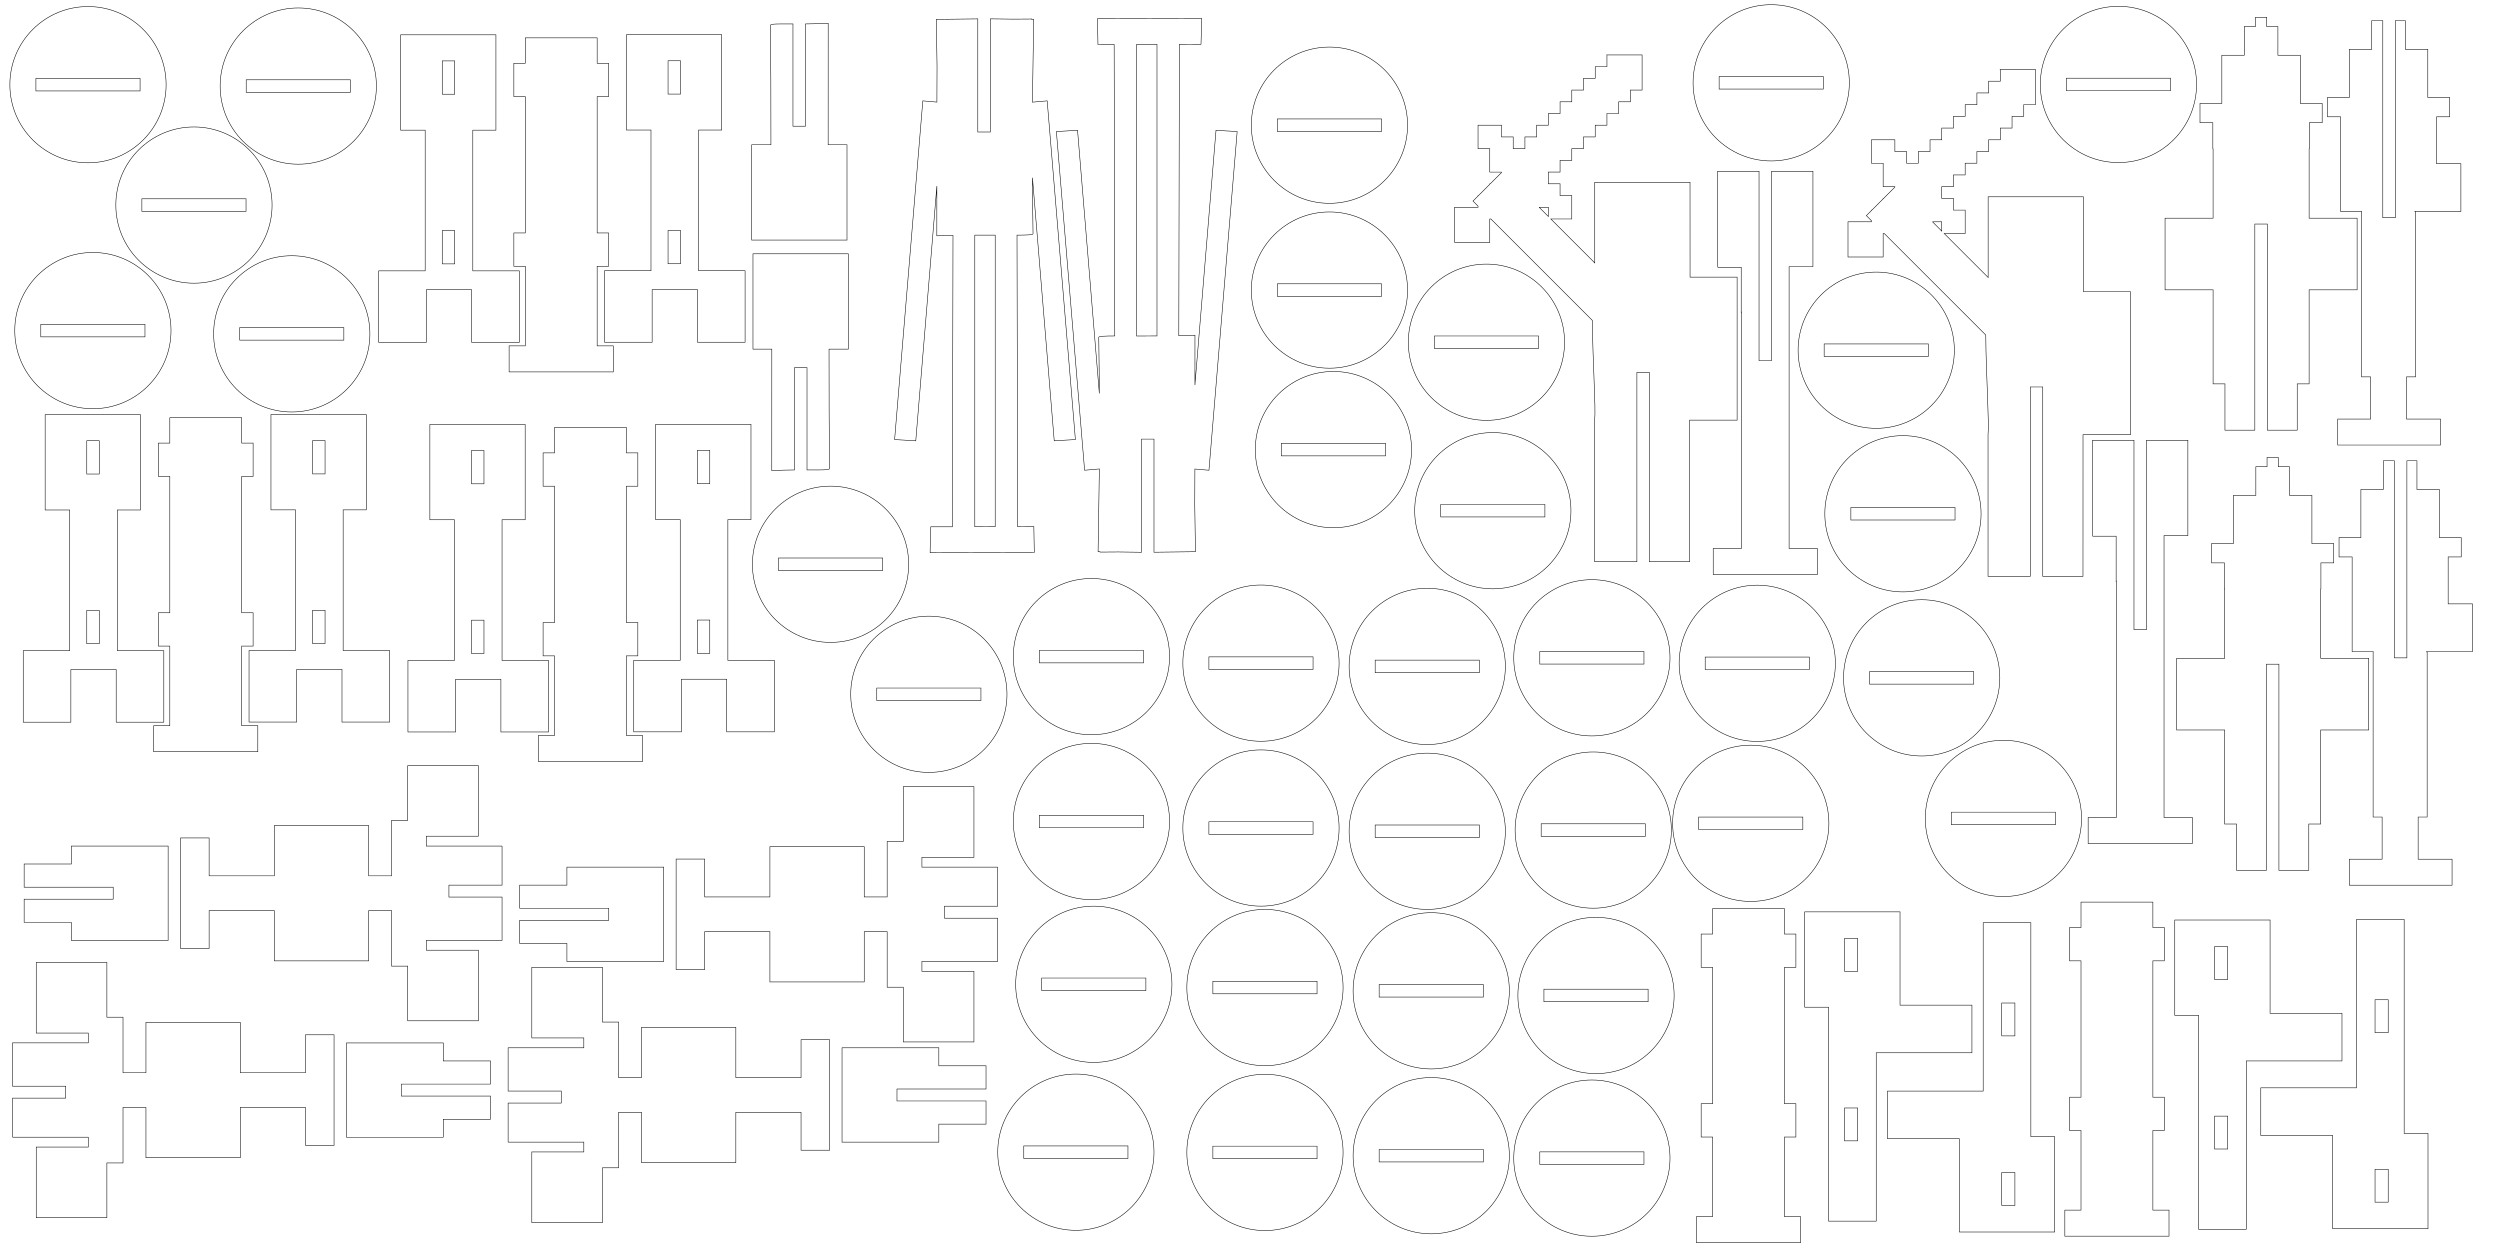 <?xml version="1.0" encoding="UTF-8" standalone="no"?>
<!-- Created with Inkscape (http://www.inkscape.org/) -->

<svg
   xmlns:dc="http://purl.org/dc/elements/1.1/"
   xmlns:cc="http://creativecommons.org/ns#"
   xmlns:rdf="http://www.w3.org/1999/02/22-rdf-syntax-ns#"
   xmlns:svg="http://www.w3.org/2000/svg"
   xmlns="http://www.w3.org/2000/svg"
   xmlns:sodipodi="http://sodipodi.sourceforge.net/DTD/sodipodi-0.dtd"
   xmlns:inkscape="http://www.inkscape.org/namespaces/inkscape"
   width="2160"
   height="1080"
   id="svg3061"
   version="1.1"
   inkscape:version="0.48.5 r10040"
   sodipodi:docname="chess_set2.svg">
  <defs
     id="defs3063" />
  <sodipodi:namedview
     id="base"
     pagecolor="#ffffff"
     bordercolor="#666666"
     borderopacity="1.0"
     inkscape:pageopacity="0.0"
     inkscape:pageshadow="2"
     inkscape:zoom="0.71"
     inkscape:cx="1596.5107"
     inkscape:cy="696.48883"
     inkscape:document-units="px"
     inkscape:current-layer="layer1"
     showgrid="false"
     inkscape:window-width="2001"
     inkscape:window-height="1214"
     inkscape:window-x="381"
     inkscape:window-y="29"
     inkscape:window-maximized="0"
     showguides="true"
     inkscape:guide-bbox="true"
     units="in" />
  <g
     inkscape:label="Layer 1"
     inkscape:groupmode="layer"
     id="layer1"
     transform="translate(0,27.64)">
    <path
       style="fill:none;fill-opacity:1;fill-rule:evenodd;stroke:#000000;stroke-width:0.45;stroke-miterlimit:4;stroke-opacity:1;stroke-dasharray:none"
       d="m 146.716,333.232 0,21.969 -9.875,0 0,28.781 9.875,0 0,117.812 -9.875,0 0,28.781 9.875,0 0,68.781 -13.969,0 0,22.5 90,0 0,-22.5 -13.937,0 0,-68.781 9.875,0 0,-28.781 -9.875,0 0,-117.812 9.875,0 0,-28.781 -9.875,0 0,-21.969 -62.094,0 z"
       id="rect3033"
       inkscape:connector-curvature="0" />
    <path
       style="stroke:#000000;stroke-width:0.45;stroke-miterlimit:4;stroke-opacity:1;stroke-dasharray:none;fill:none"
       d="m 855.632,-11.368 0,97.781 -10.812,0 0,-97.75 -35.844,0.469 0.625,40.406 c -0.083,11.215 -0.116,20.661 -0.125,31.031 l -12.156,-1.062 -24.375,292.625 18.281,1.094 18.219,-220.094 c -0.005,13.433 -0.006,23.889 -0.031,42.969 4.846,-0.143 9.473,-0.26 13.969,-0.344 l -0.531,251.75 -18.656,0.031 c -0.446,11.66 -0.562,22.312 -0.562,22.312 l 90,-0.188 c 0,0 -0.205,-12.824 -0.406,-22.312 l -14,0.031 -0.531,-251.844 c 8.574,-0.043 13.445,-0.259 13.844,-1.094 -0.368,-23.979 -0.445,-35.017 -0.5,-48.531 l 18.812,227.312 18.281,-1.094 -24.375,-292.625 -12.75,1.125 1.094,-71.5 -1.656,-0.031 c -7.2e-4,-0.12 7.2e-4,-0.192 0,-0.312 l -15.875,0.125 -19.938,-0.281 z m 1.812,186.875 c 0.875,0.001 1.561,-0.002 2.406,0 l 0,251.906 -17.625,0.031 0,-251.906 c 5.442,-0.032 10.568,-0.039 15.219,-0.031 z"
       id="path3263"
       inkscape:connector-curvature="0" />
    <path
       style="stroke:#000000;stroke-width:0.45;stroke-miterlimit:4;stroke-opacity:1;stroke-dasharray:none;fill:none"
       d="m 650.57,191.648 0,73.188 0,9.156 16.281,0 c -10e-4,20.195 0.015,46.823 -0.031,104.969 7.219,-0.354 13.766,-0.502 19.625,-0.562 l 0,-88.375 10.812,0 0,88.344 c 11.955,0.045 19.061,0.222 19.438,-1.094 -0.404,-43.824 -0.298,-50.516 -0.406,-103.281 l 16.625,0 0,-9.75 0.031,0 c 0,0 -0.029,-5.511 -0.031,-6.062 l 0,-66.531 -0.344,0 -16.531,0 -65.469,0 z"
       id="path3284"
       inkscape:connector-curvature="0" />
    <path
       style="fill:none;stroke:#000000;stroke-width:0.45;stroke-miterlimit:4;stroke-opacity:1;stroke-dasharray:none"
       d="m 234.107,330.503 0,82.375 21.219,0 0,121.562 -40.156,0 0,61.781 41.156,0 0,-45.469 39.156,0 0,45.469 41.156,0 0,-61.781 -40.156,0 0,-121.562 19.969,0 0,-82.375 -82.344,0 z m 35.969,22.531 10.781,0 0,28.781 -10.781,0 0,-28.781 z m 0,146.594 10.781,0 0,28.781 -10.781,0 0,-28.781 z"
       id="path3016"
       inkscape:connector-curvature="0" />
    <path
       inkscape:connector-curvature="0"
       id="path3060"
       d="m 39.007,330.612 0,82.375 21.219,0 0,121.562 -40.156,0 0,61.781 41.156,0 0,-45.469 39.156,0 0,45.469 41.156,0 0,-61.781 -40.156,0 0,-121.562 19.969,0 0,-82.375 -82.344,0 z m 35.969,22.531 10.781,0 0,28.781 -10.781,0 0,-28.781 z m 0,146.594 10.781,0 0,28.781 -10.781,0 0,-28.781 z"
       style="fill:none;stroke:#000000;stroke-width:0.45;stroke-miterlimit:4;stroke-opacity:1;stroke-dasharray:none" />
    <path
       style="fill:none;stroke:#000000;stroke-width:0.45;stroke-miterlimit:4;stroke-opacity:1;stroke-dasharray:none"
       d="m 2015.441,1033.994 0,-80.594 -62.125,0 0,-41.156 82.688,0 0,-145.469 41.188,0 0,184.844 20.594,0 0,82.375 -82.344,0 z m 36.594,-22.969 11.375,0 0,-28.406 -11.375,0 0,28.406 z m 0,-146.469 11.375,0 0,-28.406 -11.375,0 0,28.406 z"
       id="rect3069"
       inkscape:connector-curvature="0" />
    <path
       style="fill:none;fill-opacity:1;fill-rule:evenodd;stroke:#000000;stroke-width:0.45;stroke-miterlimit:4;stroke-opacity:1;stroke-dasharray:none"
       d="m 943.002,614.639 c -37.279,0 -67.5,30.221 -67.5,67.5 0,37.279 30.221,67.5 67.5,67.5 37.279,0 67.5,-30.221 67.5,-67.5 0,-37.279 -30.221,-67.5 -67.5,-67.5 z m -45,62.094 90,0 0,10.812 -90,0 0,-10.812 z"
       id="path3143"
       inkscape:connector-curvature="0" />
    <path
       inkscape:connector-curvature="0"
       id="path3150"
       d="m 76.026,-21.981 c -37.279,0 -67.5,30.221 -67.5,67.5 0,37.279 30.221,67.5 67.5,67.5 37.279,0 67.5,-30.221 67.5,-67.5 0,-37.279 -30.221,-67.5 -67.5,-67.5 z m -45,62.094 90,0 0,10.812 -90,0 0,-10.812 z"
       style="fill:none;fill-opacity:1;fill-rule:evenodd;stroke:#000000;stroke-width:0.45;stroke-miterlimit:4;stroke-opacity:1;stroke-dasharray:none" />
    <path
       style="fill:none;fill-opacity:1;fill-rule:evenodd;stroke:#000000;stroke-width:0.45;stroke-miterlimit:4;stroke-opacity:1;stroke-dasharray:none"
       d="m 257.716,-20.771 c -37.279,0 -67.5,30.221 -67.5,67.5 0,37.279 30.221,67.5 67.5,67.5 37.279,0 67.5,-30.221 67.5,-67.5 0,-37.279 -30.221,-67.5 -67.5,-67.5 z m -45,62.094 90,0 0,10.812 -90,0 0,-10.812 z"
       id="path3152"
       inkscape:connector-curvature="0" />
    <path
       inkscape:connector-curvature="0"
       id="path3154"
       d="m 943.002,472.186 c -37.279,0 -67.5,30.221 -67.5,67.5 0,37.279 30.221,67.5 67.5,67.5 37.279,0 67.5,-30.221 67.5,-67.5 0,-37.279 -30.221,-67.5 -67.5,-67.5 z m -45,62.094 90,0 0,10.812 -90,0 0,-10.812 z"
       style="fill:none;fill-opacity:1;fill-rule:evenodd;stroke:#000000;stroke-width:0.45;stroke-miterlimit:4;stroke-opacity:1;stroke-dasharray:none" />
    <path
       inkscape:connector-curvature="0"
       id="path3017"
       d="m 986.228,449.523 0,-97.781 10.812,0 0,97.75 35.844,-0.469 -0.625,-40.406 c 0.083,-11.215 0.116,-20.661 0.125,-31.031 l 12.156,1.062 24.375,-292.625 -18.281,-1.094 -18.219,220.094 c 0,-13.433 0.01,-23.889 0.031,-42.969 -4.846,0.143 -9.473,0.26 -13.969,0.344 l 0.531,-251.75 18.656,-0.031 c 0.446,-11.66 0.562,-22.312 0.562,-22.312 l -90,0.188 c 0,0 0.205,12.824 0.406,22.312 l 14,-0.031 0.531,251.844 c -8.574,0.043 -13.445,0.259 -13.844,1.094 0.368,23.979 0.445,35.017 0.5,48.531 l -18.812,-227.312 -18.281,1.094 24.375,292.625 12.75,-1.125 -1.094,71.5 1.656,0.031 c 7.2e-4,0.12 -7.2e-4,0.192 0,0.312 l 15.875,-0.125 19.938,0.281 z m -1.812,-186.875 c -0.875,-10e-4 -1.561,0.002 -2.406,0 l 0,-251.906 17.625,-0.031 0,251.906 c -5.442,0.032 -10.568,0.039 -15.219,0.031 z"
       style="stroke:#000000;stroke-width:0.45;stroke-miterlimit:4;stroke-opacity:1;stroke-dasharray:none;fill:none" />
    <path
       inkscape:connector-curvature="0"
       id="path3019"
       d="m 731.804,179.776 0,-73.188 0,-9.156 -16.281,0 c 10e-4,-20.195 -0.015,-46.823 0.031,-104.969 -7.219,0.354 -13.766,0.502 -19.625,0.562 l 0,88.375 -10.812,0 0,-88.344 c -11.955,-0.045 -19.061,-0.222 -19.438,1.094 0.404,43.824 0.298,50.516 0.406,103.281 l -16.625,0 0,9.75 -0.031,0 c 0,0 0.029,5.511 0.031,6.062 l 0,66.531 0.344,0 16.531,0 65.469,0 z"
       style="stroke:#000000;stroke-width:0.45;stroke-miterlimit:4;stroke-opacity:1;stroke-dasharray:none;fill:none" />
    <path
       inkscape:connector-curvature="0"
       id="path3043"
       d="m 1797.987,751.778 0,21.969 -9.875,0 0,28.781 9.875,0 0,117.812 -9.875,0 0,28.781 9.875,0 0,68.781 -13.969,0 0,22.5 90,0 0,-22.5 -13.937,0 0,-68.781 9.875,0 0,-28.781 -9.875,0 0,-117.812 9.875,0 0,-28.781 -9.875,0 0,-21.969 -62.094,0 z"
       style="fill:none;stroke:#000000;stroke-width:0.45;stroke-miterlimit:4;stroke-opacity:1;stroke-dasharray:none" />
    <path
       id="path3052"
       d="m 1961.343,767.252 0,80.594 62.125,0 0,41.156 -82.688,0 0,145.469 -41.188,0 0,-184.844 -20.594,0 0,-82.375 82.344,0 z m -36.594,22.969 -11.375,0 0,28.406 11.375,0 0,-28.406 z m 0,146.469 -11.375,0 0,28.406 11.375,0 0,-28.406 z"
       style="fill:none;stroke:#000000;stroke-width:0.45;stroke-miterlimit:4;stroke-opacity:1;stroke-dasharray:none"
       inkscape:connector-curvature="0" />
    <g
       id="g3868"
       transform="matrix(0,-1,1,0,452.704,1462.702)"
       style="stroke-width:0.45;stroke-miterlimit:4;stroke-dasharray:none;fill:none;stroke:#000000">
      <path
         inkscape:connector-curvature="0"
         id="rect3853"
         d="m 503.546,274.817 0,83.625 15.531,0 0,40.781 20.031,0 0,-76.938 10.344,0 0,76.938 20.031,0 0,-40.781 15.562,0 0,-83.625 -81.5,0 z"
         style="fill:none;fill-opacity:1;fill-rule:evenodd;stroke:#000000;stroke-width:0.45;stroke-miterlimit:4;stroke-dasharray:none" />
      <path
         inkscape:connector-curvature="0"
         id="rect3056"
         d="m 503.562,-13.694 0,65.406 -8.5,0 0,-44.938 -61.031,0 0,61.031 47.312,0 0,13.938 47.938,0 0,19.812 -43.438,0 0,81.5 43.438,0 0,56.344 -32.719,0 0,24.688 95.469,0 0,-24.688 -32.719,0 0,-56.344 43.438,0 0,-81.5 -43.438,0 0,-19.812 47.969,0 0,-13.938 47.281,0 0,-61.031 -61,0 0,44.938 -8.5,0 0,-65.406 -37.406,0 0,45.906 -10.344,0 0,-45.906 -33.75,0 z"
         style="fill:none;stroke:#000000;stroke-width:0.45;stroke-miterlimit:4;stroke-opacity:1;stroke-dasharray:none" />
    </g>
    <g
       id="g3864"
       transform="matrix(0,1,-1,0,1084.203,519.393)"
       style="stroke-width:0.45;stroke-miterlimit:4;stroke-dasharray:none;fill:none;stroke:#000000">
      <path
         style="fill:none;fill-opacity:1;fill-rule:evenodd;stroke:#000000;stroke-width:0.45;stroke-miterlimit:4;stroke-dasharray:none"
         d="m 202.176,510.765 0,83.625 15.531,0 0,40.781 20.031,0 0,-76.938 10.344,0 0,76.938 20.031,0 0,-40.781 15.562,0 0,-83.625 -81.5,0 z"
         id="path3860"
         inkscape:connector-curvature="0" />
      <path
         style="fill:none;stroke:#000000;stroke-width:0.45;stroke-miterlimit:4;stroke-opacity:1;stroke-dasharray:none"
         d="m 202.192,222.254 0,65.406 -8.5,0 0,-44.938 -61.031,0 0,61.031 47.312,0 0,13.938 47.938,0 0,19.812 -43.438,0 0,81.5 43.438,0 0,56.344 -32.719,0 0,24.688 95.469,0 0,-24.688 -32.719,0 0,-56.344 43.438,0 0,-81.5 -43.438,0 0,-19.812 47.969,0 0,-13.938 47.281,0 0,-61.031 -61,0 0,44.938 -8.5,0 0,-65.406 -37.406,0 0,45.906 -10.344,0 0,-45.906 -33.75,0 z"
         id="path3862"
         inkscape:connector-curvature="0" />
    </g>
    <g
       transform="matrix(0,-1,1,0,24.535,1458.476)"
       id="g3872"
       style="stroke-width:0.45;stroke-miterlimit:4;stroke-dasharray:none;fill:none;stroke:#000000">
      <path
         style="fill:none;fill-opacity:1;fill-rule:evenodd;stroke:#000000;stroke-width:0.45;stroke-miterlimit:4;stroke-dasharray:none"
         d="m 503.546,274.817 0,83.625 15.531,0 0,40.781 20.031,0 0,-76.938 10.344,0 0,76.938 20.031,0 0,-40.781 15.562,0 0,-83.625 -81.5,0 z"
         id="path3874"
         inkscape:connector-curvature="0" />
      <path
         style="fill:none;stroke:#000000;stroke-width:0.45;stroke-miterlimit:4;stroke-opacity:1;stroke-dasharray:none"
         d="m 503.562,-13.694 0,65.406 -8.5,0 0,-44.938 -61.031,0 0,61.031 47.312,0 0,13.938 47.938,0 0,19.812 -43.438,0 0,81.5 43.438,0 0,56.344 -32.719,0 0,24.688 95.469,0 0,-24.688 -32.719,0 0,-56.344 43.438,0 0,-81.5 -43.438,0 0,-19.812 47.969,0 0,-13.938 47.281,0 0,-61.031 -61,0 0,44.938 -8.5,0 0,-65.406 -37.406,0 0,45.906 -10.344,0 0,-45.906 -33.75,0 z"
         id="path3876"
         inkscape:connector-curvature="0" />
    </g>
    <g
       transform="matrix(0,1,-1,0,656.033,501.167)"
       id="g3878"
       style="stroke-width:0.45;stroke-miterlimit:4;stroke-dasharray:none;fill:none;stroke:#000000">
      <path
         inkscape:connector-curvature="0"
         id="path3880"
         d="m 202.176,510.765 0,83.625 15.531,0 0,40.781 20.031,0 0,-76.938 10.344,0 0,76.938 20.031,0 0,-40.781 15.562,0 0,-83.625 -81.5,0 z"
         style="fill:none;fill-opacity:1;fill-rule:evenodd;stroke:#000000;stroke-width:0.45;stroke-miterlimit:4;stroke-dasharray:none" />
      <path
         inkscape:connector-curvature="0"
         id="path3882"
         d="m 202.192,222.254 0,65.406 -8.5,0 0,-44.938 -61.031,0 0,61.031 47.312,0 0,13.938 47.938,0 0,19.812 -43.438,0 0,81.5 43.438,0 0,56.344 -32.719,0 0,24.688 95.469,0 0,-24.688 -32.719,0 0,-56.344 43.438,0 0,-81.5 -43.438,0 0,-19.812 47.969,0 0,-13.938 47.281,0 0,-61.031 -61,0 0,44.938 -8.5,0 0,-65.406 -37.406,0 0,45.906 -10.344,0 0,-45.906 -33.75,0 z"
         style="fill:none;stroke:#000000;stroke-width:0.45;stroke-miterlimit:4;stroke-opacity:1;stroke-dasharray:none" />
    </g>
    <path
       inkscape:connector-curvature="0"
       id="path3884"
       d="m 479.11,341.683 0,21.969 -9.875,0 0,28.781 9.875,0 0,117.812 -9.875,0 0,28.781 9.875,0 0,68.781 -13.969,0 0,22.5 90,0 0,-22.5 -13.937,0 0,-68.781 9.875,0 0,-28.781 -9.875,0 0,-117.812 9.875,0 0,-28.781 -9.875,0 0,-21.969 -62.094,0 z"
       style="fill:none;fill-opacity:1;fill-rule:evenodd;stroke:#000000;stroke-width:0.45;stroke-miterlimit:4;stroke-opacity:1;stroke-dasharray:none" />
    <path
       inkscape:connector-curvature="0"
       id="path3886"
       d="m 566.501,338.954 0,82.375 21.219,0 0,121.562 -40.156,0 0,61.781 41.156,0 0,-45.469 39.156,0 0,45.469 41.156,0 0,-61.781 -40.156,0 0,-121.562 19.969,0 0,-82.375 -82.344,0 z m 35.969,22.531 10.781,0 0,28.781 -10.781,0 0,-28.781 z m 0,146.594 10.781,0 0,28.781 -10.781,0 0,-28.781 z"
       style="fill:none;stroke:#000000;stroke-width:0.45;stroke-miterlimit:4;stroke-opacity:1;stroke-dasharray:none" />
    <path
       style="fill:none;stroke:#000000;stroke-width:0.45;stroke-miterlimit:4;stroke-opacity:1;stroke-dasharray:none"
       d="m 371.402,339.063 0,82.375 21.219,0 0,121.562 -40.156,0 0,61.781 41.156,0 0,-45.469 39.156,0 0,45.469 41.156,0 0,-61.781 -40.156,0 0,-121.562 19.969,0 0,-82.375 -82.344,0 z m 35.969,22.531 10.781,0 0,28.781 -10.781,0 0,-28.781 z m 0,146.594 10.781,0 0,28.781 -10.781,0 0,-28.781 z"
       id="path3888"
       inkscape:connector-curvature="0" />
    <path
       style="fill:none;fill-opacity:1;fill-rule:evenodd;stroke:#000000;stroke-width:0.45;stroke-miterlimit:4;stroke-opacity:1;stroke-dasharray:none"
       d="m 453.842,5.063 0,21.969 -9.875,0 0,28.781 9.875,0 0,117.812 -9.875,0 0,28.781 9.875,0 0,68.781 -13.969,0 0,22.5 90,0 0,-22.5 -13.937,0 0,-68.781 9.875,0 0,-28.781 -9.875,0 0,-117.812 9.875,0 0,-28.781 -9.875,0 0,-21.969 -62.094,0 z"
       id="path3890"
       inkscape:connector-curvature="0" />
    <path
       style="fill:none;stroke:#000000;stroke-width:0.45;stroke-miterlimit:4;stroke-opacity:1;stroke-dasharray:none"
       d="m 541.233,2.334 0,82.375 21.219,0 0,121.562 -40.156,0 0,61.781 41.156,0 0,-45.469 39.156,0 0,45.469 41.156,0 0,-61.781 -40.156,0 0,-121.562 19.969,0 0,-82.375 -82.344,0 z m 35.969,22.531 10.781,0 0,28.781 -10.781,0 0,-28.781 z m 0,146.594 10.781,0 0,28.781 -10.781,0 0,-28.781 z"
       id="path3892"
       inkscape:connector-curvature="0" />
    <path
       inkscape:connector-curvature="0"
       id="path3894"
       d="m 346.134,2.443 0,82.375 21.219,0 0,121.562 -40.156,0 0,61.781 41.156,0 0,-45.469 39.156,0 0,45.469 41.156,0 0,-61.781 -40.156,0 0,-121.562 19.969,0 0,-82.375 -82.344,0 z m 35.969,22.531 10.781,0 0,28.781 -10.781,0 0,-28.781 z m 0,146.594 10.781,0 0,28.781 -10.781,0 0,-28.781 z"
       style="fill:none;stroke:#000000;stroke-width:0.45;stroke-miterlimit:4;stroke-opacity:1;stroke-dasharray:none" />
    <path
       style="fill:none;fill-opacity:1;fill-rule:evenodd;stroke:#000000;stroke-width:0.45;stroke-miterlimit:4;stroke-opacity:1;stroke-dasharray:none"
       d="m 717.594,392.399 c -37.279,0 -67.5,30.221 -67.5,67.5 0,37.279 30.221,67.5 67.5,67.5 37.279,0 67.5,-30.221 67.5,-67.5 0,-37.279 -30.221,-67.5 -67.5,-67.5 z m -45,62.094 90,0 0,10.812 -90,0 0,-10.812 z"
       id="path3896"
       inkscape:connector-curvature="0" />
    <path
       inkscape:connector-curvature="0"
       id="path3898"
       d="m 1089.481,620.273 c -37.279,0 -67.5,30.221 -67.5,67.5 0,37.279 30.221,67.5 67.5,67.5 37.279,0 67.5,-30.221 67.5,-67.5 0,-37.279 -30.221,-67.5 -67.5,-67.5 z m -45,62.094 90,0 0,10.812 -90,0 0,-10.812 z"
       style="fill:none;fill-opacity:1;fill-rule:evenodd;stroke:#000000;stroke-width:0.45;stroke-miterlimit:4;stroke-opacity:1;stroke-dasharray:none" />
    <path
       style="fill:none;fill-opacity:1;fill-rule:evenodd;stroke:#000000;stroke-width:0.45;stroke-miterlimit:4;stroke-opacity:1;stroke-dasharray:none"
       d="m 1092.927,900.555 c -37.279,0 -67.5,30.221 -67.5,67.5 0,37.279 30.221,67.5 67.5,67.5 37.279,0 67.5,-30.221 67.5,-67.5 0,-37.279 -30.221,-67.5 -67.5,-67.5 z m -45,62.094 90,0 0,10.812 -90,0 0,-10.812 z"
       id="path3900"
       inkscape:connector-curvature="0" />
    <path
       inkscape:connector-curvature="0"
       id="path3902"
       d="m 1092.927,758.102 c -37.279,0 -67.5,30.221 -67.5,67.5 0,37.279 30.221,67.5 67.5,67.5 37.279,0 67.5,-30.221 67.5,-67.5 0,-37.279 -30.221,-67.5 -67.5,-67.5 z m -45,62.094 90,0 0,10.812 -90,0 0,-10.812 z"
       style="fill:none;fill-opacity:1;fill-rule:evenodd;stroke:#000000;stroke-width:0.45;stroke-miterlimit:4;stroke-opacity:1;stroke-dasharray:none" />
    <path
       style="fill:none;fill-opacity:1;fill-rule:evenodd;stroke:#000000;stroke-width:0.45;stroke-miterlimit:4;stroke-opacity:1;stroke-dasharray:none"
       d="m 1089.481,477.82 c -37.279,0 -67.5,30.221 -67.5,67.5 0,37.279 30.221,67.5 67.5,67.5 37.279,0 67.5,-30.221 67.5,-67.5 0,-37.279 -30.221,-67.5 -67.5,-67.5 z m -45,62.094 90,0 0,10.812 -90,0 0,-10.812 z"
       id="path3904"
       inkscape:connector-curvature="0" />
    <path
       style="fill:none;fill-opacity:1;fill-rule:evenodd;stroke:#000000;stroke-width:0.45;stroke-miterlimit:4;stroke-opacity:1;stroke-dasharray:none"
       d="m 1233.143,623.09 c -37.279,0 -67.5,30.221 -67.5,67.5 0,37.279 30.221,67.5 67.5,67.5 37.279,0 67.5,-30.221 67.5,-67.5 0,-37.279 -30.221,-67.5 -67.5,-67.5 z m -45,62.094 90,0 0,10.812 -90,0 0,-10.812 z"
       id="path3906"
       inkscape:connector-curvature="0" />
    <path
       inkscape:connector-curvature="0"
       id="path3908"
       d="m 1236.589,903.372 c -37.279,0 -67.5,30.221 -67.5,67.5 0,37.279 30.221,67.5 67.5,67.5 37.279,0 67.5,-30.221 67.5,-67.5 0,-37.279 -30.221,-67.5 -67.5,-67.5 z m -45,62.094 90,0 0,10.812 -90,0 0,-10.812 z"
       style="fill:none;fill-opacity:1;fill-rule:evenodd;stroke:#000000;stroke-width:0.45;stroke-miterlimit:4;stroke-opacity:1;stroke-dasharray:none" />
    <path
       style="fill:none;fill-opacity:1;fill-rule:evenodd;stroke:#000000;stroke-width:0.45;stroke-miterlimit:4;stroke-opacity:1;stroke-dasharray:none"
       d="m 1236.589,760.919 c -37.279,0 -67.5,30.221 -67.5,67.5 0,37.279 30.221,67.5 67.5,67.5 37.279,0 67.5,-30.221 67.5,-67.5 0,-37.279 -30.221,-67.5 -67.5,-67.5 z m -45,62.094 90,0 0,10.812 -90,0 0,-10.812 z"
       id="path3910"
       inkscape:connector-curvature="0" />
    <path
       inkscape:connector-curvature="0"
       id="path3912"
       d="m 1233.143,480.637 c -37.279,0 -67.5,30.221 -67.5,67.5 0,37.279 30.221,67.5 67.5,67.5 37.279,0 67.5,-30.221 67.5,-67.5 0,-37.279 -30.221,-67.5 -67.5,-67.5 z m -45,62.094 90,0 0,10.812 -90,0 0,-10.812 z"
       style="fill:none;fill-opacity:1;fill-rule:evenodd;stroke:#000000;stroke-width:0.45;stroke-miterlimit:4;stroke-opacity:1;stroke-dasharray:none" />
    <path
       inkscape:connector-curvature="0"
       id="path3914"
       d="m 1148.636,155.484 c -37.279,0 -67.5,30.221 -67.5,67.5 0,37.279 30.221,67.5 67.5,67.5 37.279,0 67.5,-30.221 67.5,-67.5 0,-37.279 -30.221,-67.5 -67.5,-67.5 z m -45,62.094 90,0 0,10.812 -90,0 0,-10.812 z"
       style="fill:none;fill-opacity:1;fill-rule:evenodd;stroke:#000000;stroke-width:0.45;stroke-miterlimit:4;stroke-opacity:1;stroke-dasharray:none" />
    <path
       inkscape:connector-curvature="0"
       id="path3918"
       d="m 1152.082,293.313 c -37.279,0 -67.5,30.221 -67.5,67.5 0,37.279 30.221,67.5 67.5,67.5 37.279,0 67.5,-30.221 67.5,-67.5 0,-37.279 -30.221,-67.5 -67.5,-67.5 z m -45,62.094 90,0 0,10.812 -90,0 0,-10.812 z"
       style="fill:none;fill-opacity:1;fill-rule:evenodd;stroke:#000000;stroke-width:0.45;stroke-miterlimit:4;stroke-opacity:1;stroke-dasharray:none" />
    <path
       style="fill:none;fill-opacity:1;fill-rule:evenodd;stroke:#000000;stroke-width:0.45;stroke-miterlimit:4;stroke-opacity:1;stroke-dasharray:none"
       d="m 1148.636,13.031 c -37.279,0 -67.5,30.221 -67.5,67.5 0,37.279 30.221,67.5 67.5,67.5 37.279,0 67.5,-30.221 67.5,-67.5 0,-37.279 -30.221,-67.5 -67.5,-67.5 z m -45,62.094 90,0 0,10.812 -90,0 0,-10.812 z"
       id="path3920"
       inkscape:connector-curvature="0" />
    <path
       style="fill:none;fill-opacity:1;fill-rule:evenodd;stroke:#000000;stroke-width:0.45;stroke-miterlimit:4;stroke-opacity:1;stroke-dasharray:none"
       d="m 1388.403,19.805 0,10.125 -10.125,0 0,10.125 -10.125,0 0,10.125 -10.125,0 0,10.125 -10.125,0 0,10.125 -10.125,0 0,10.125 -10.125,0 0,10.125 -10.125,0 0,10.125 -10.125,0 0,-10.125 -10.125,0 0,-10.125 -10.125,0 -10.125,0 0,10.125 0,10.125 10.125,0 0,10.125 0,10.125 10.125,0 0,0.406 -9.719,9.719 -0.406,0 0,0.406 -9.719,9.719 -0.406,0 0,0.406 -4.375,4.375 4.375,4.375 0,0.969 -10.125,0 -10.125,0 0,10.125 0,10.125 0,10.125 10.125,0 10.125,0 10.125,0 0,-10.125 0,-10.125 0.969,0 71.187,71.156 16.5,16.531 c 0.209,34.082 3.137,76.608 1.969,86.094 l 0,122.375 36.5,0 0,-163.594 10.781,0 0,163.594 34.75,0 0.031,-122.375 41.031,0 0,-123.531 -40.656,0 c -0.014,-27.758 -0.031,-81.969 -0.031,-81.969 l -82.312,0 0,69.688 -19.813,-19.812 -18.156,-18.156 8,0 10.125,0 0,-10.125 0,-10.125 -10.125,0 0,-10.125 -10.125,0 0,-10.125 10.125,0 0,-10.125 10.125,0 0,-10.125 10.125,0 0,-10.125 10.125,0 0,-10.125 10.125,0 0,-10.125 10.125,0 0,-10.125 10.125,0 0,-10.125 10.125,0 0,-20.25 0,-10.125 -30.375,0 z m -58.625,131.625 8,0 0,8 -6.844,-6.844 -1.156,-1.156 z"
       id="path3012"
       inkscape:connector-curvature="0" />
    <path
       inkscape:connector-curvature="0"
       id="path3014"
       d="m 1484.023,120.354 0,80.594 c 0.065,0.802 0.122,1.533 0.188,2.312 l 20.188,0 0,39.094 c 0.062,-0.079 0.126,-0.174 0.188,-0.25 l 0,68.531 0,76.938 0,58.687 -24.375,0 0,22.5 90,0 0,-22.5 -24.438,0 0,-58.687 0,-76.938 0,-107.906 20.594,0 0,-82.375 -35.75,0 0,163.594 -10.812,0 0,-163.594 -35.781,0 z"
       style="fill:none;fill-opacity:1;fill-rule:evenodd;stroke:#000000;stroke-width:0.45;stroke-miterlimit:4;stroke-opacity:1;stroke-dasharray:none" />
    <path
       inkscape:connector-curvature="0"
       id="path5699"
       d="m 1728.293,32.394 0,10.125 -10.125,0 0,10.125 -10.125,0 0,10.125 -10.125,0 0,10.125 -10.125,0 0,10.125 -10.125,0 0,10.125 -10.125,0 0,10.125 -10.125,0 0,10.125 -10.125,0 0,-10.125 -10.125,0 0,-10.125 -10.125,0 -10.125,0 0,10.125 0,10.125 10.125,0 0,10.125 0,10.125 10.125,0 0,0.406 -9.719,9.719 -0.406,0 0,0.406 -9.719,9.719 -0.406,0 0,0.406 -4.375,4.375 4.375,4.375 0,0.969 -10.125,0 -10.125,0 0,10.125 0,10.125 0,10.125 10.125,0 10.125,0 10.125,0 0,-10.125 0,-10.125 0.969,0 71.187,71.156 16.5,16.531 c 0.209,34.082 3.137,76.608 1.969,86.094 l 0,122.375 36.5,0 0,-163.594 10.781,0 0,163.594 34.75,0 0.031,-122.375 41.031,0 0,-123.531 -40.656,0 c -0.014,-27.758 -0.031,-81.969 -0.031,-81.969 l -82.312,0 0,69.688 -19.813,-19.812 -18.156,-18.156 8,0 10.125,0 0,-10.125 0,-10.125 -10.125,0 0,-10.125 -10.125,0 0,-10.125 10.125,0 0,-10.125 10.125,0 0,-10.125 10.125,0 0,-10.125 10.125,0 0,-10.125 10.125,0 0,-10.125 10.125,0 0,-10.125 10.125,0 0,-10.125 10.125,0 0,-20.25 0,-10.125 -30.375,0 z m -58.625,131.625 8,0 0,8 -6.844,-6.844 -1.156,-1.156 z"
       style="fill:none;fill-opacity:1;fill-rule:evenodd;stroke:#000000;stroke-width:0.45;stroke-miterlimit:4;stroke-opacity:1;stroke-dasharray:none" />
    <path
       style="fill:none;fill-opacity:1;fill-rule:evenodd;stroke:#000000;stroke-width:0.45;stroke-miterlimit:4;stroke-opacity:1;stroke-dasharray:none"
       d="m 1284.284,200.542 c -37.279,0 -67.5,30.221 -67.5,67.5 0,37.279 30.221,67.5 67.5,67.5 37.279,0 67.5,-30.221 67.5,-67.5 0,-37.279 -30.221,-67.5 -67.5,-67.5 z m -45,62.094 90,0 0,10.812 -90,0 0,-10.812 z"
       id="path5703"
       inkscape:connector-curvature="0" />
    <path
       inkscape:connector-curvature="0"
       id="path5705"
       d="m 1289.792,346.097 c -37.279,0 -67.5,30.221 -67.5,67.5 0,37.279 30.221,67.5 67.5,67.5 37.279,0 67.5,-30.221 67.5,-67.5 0,-37.279 -30.221,-67.5 -67.5,-67.5 z m -45,62.094 90,0 0,10.812 -90,0 0,-10.812 z"
       style="fill:none;fill-opacity:1;fill-rule:evenodd;stroke:#000000;stroke-width:0.45;stroke-miterlimit:4;stroke-opacity:1;stroke-dasharray:none" />
    <path
       style="fill:none;fill-opacity:1;fill-rule:evenodd;stroke:#000000;stroke-width:0.45;stroke-miterlimit:4;stroke-opacity:1;stroke-dasharray:none"
       d="m 1621.068,207.447 c -37.279,0 -67.5,30.221 -67.5,67.5 0,37.279 30.221,67.5 67.5,67.5 37.279,0 67.5,-30.221 67.5,-67.5 0,-37.279 -30.221,-67.5 -67.5,-67.5 z m -45,62.094 90,0 0,10.812 -90,0 0,-10.812 z"
       id="path5707"
       inkscape:connector-curvature="0" />
    <path
       style="fill:none;fill-opacity:1;fill-rule:evenodd;stroke:#000000;stroke-width:0.45;stroke-miterlimit:4;stroke-opacity:1;stroke-dasharray:none"
       d="m 1375.38,473.195 c -37.279,0 -67.5,30.221 -67.5,67.5 0,37.279 30.221,67.5 67.5,67.5 37.279,0 67.5,-30.221 67.5,-67.5 0,-37.279 -30.221,-67.5 -67.5,-67.5 z m -45,62.094 90,0 0,10.812 -90,0 0,-10.812 z"
       id="path5709"
       inkscape:connector-curvature="0" />
    <path
       inkscape:connector-curvature="0"
       id="path5711"
       d="m 1518.283,477.958 c -37.279,0 -67.5,30.221 -67.5,67.5 0,37.279 30.221,67.5 67.5,67.5 37.279,0 67.5,-30.221 67.5,-67.5 0,-37.279 -30.221,-67.5 -67.5,-67.5 z m -45,62.094 90,0 0,10.812 -90,0 0,-10.812 z"
       style="fill:none;fill-opacity:1;fill-rule:evenodd;stroke:#000000;stroke-width:0.45;stroke-miterlimit:4;stroke-opacity:1;stroke-dasharray:none" />
    <path
       style="fill:none;fill-opacity:1;fill-rule:evenodd;stroke:#000000;stroke-width:0.45;stroke-miterlimit:4;stroke-opacity:1;stroke-dasharray:none"
       d="m 1376.571,622.052 c -37.279,0 -67.5,30.221 -67.5,67.5 0,37.279 30.221,67.5 67.5,67.5 37.279,0 67.5,-30.221 67.5,-67.5 0,-37.279 -30.221,-67.5 -67.5,-67.5 z m -45,62.094 90,0 0,10.812 -90,0 0,-10.812 z"
       id="path5713"
       inkscape:connector-curvature="0" />
    <path
       inkscape:connector-curvature="0"
       id="path5715"
       d="m 1512.649,616.201 c -37.279,0 -67.5,30.221 -67.5,67.5 0,37.279 30.221,67.5 67.5,67.5 37.279,0 67.5,-30.221 67.5,-67.5 0,-37.279 -30.221,-67.5 -67.5,-67.5 z m -45,62.094 90,0 0,10.812 -90,0 0,-10.812 z"
       style="fill:none;fill-opacity:1;fill-rule:evenodd;stroke:#000000;stroke-width:0.45;stroke-miterlimit:4;stroke-opacity:1;stroke-dasharray:none" />
    <path
       style="fill:none;fill-opacity:1;fill-rule:evenodd;stroke:#000000;stroke-width:0.45;stroke-miterlimit:4;stroke-opacity:1;stroke-dasharray:none"
       d="m 1378.953,764.955 c -37.279,0 -67.5,30.221 -67.5,67.5 0,37.279 30.221,67.5 67.5,67.5 37.279,0 67.5,-30.221 67.5,-67.5 0,-37.279 -30.221,-67.5 -67.5,-67.5 z m -45,62.094 90,0 0,10.812 -90,0 0,-10.812 z"
       id="path5717"
       inkscape:connector-curvature="0" />
    <path
       inkscape:connector-curvature="0"
       id="path5719"
       d="m 1660.319,490.525 c -37.279,0 -67.5,30.221 -67.5,67.5 0,37.279 30.221,67.5 67.5,67.5 37.279,0 67.5,-30.221 67.5,-67.5 0,-37.279 -30.221,-67.5 -67.5,-67.5 z m -45,62.094 90,0 0,10.812 -90,0 0,-10.812 z"
       style="fill:none;fill-opacity:1;fill-rule:evenodd;stroke:#000000;stroke-width:0.45;stroke-miterlimit:4;stroke-opacity:1;stroke-dasharray:none" />
    <path
       style="fill:none;fill-opacity:1;fill-rule:evenodd;stroke:#000000;stroke-width:0.45;stroke-miterlimit:4;stroke-opacity:1;stroke-dasharray:none"
       d="m 1375.38,905.477 c -37.279,0 -67.5,30.221 -67.5,67.5 0,37.279 30.221,67.5 67.5,67.5 37.279,0 67.5,-30.221 67.5,-67.5 0,-37.279 -30.221,-67.5 -67.5,-67.5 z m -45,62.094 90,0 0,10.812 -90,0 0,-10.812 z"
       id="path5721"
       inkscape:connector-curvature="0" />
    <path
       inkscape:connector-curvature="0"
       id="path5725"
       d="m 1644.145,348.757 c -37.279,0 -67.5,30.221 -67.5,67.5 0,37.279 30.221,67.5 67.5,67.5 37.279,0 67.5,-30.221 67.5,-67.5 0,-37.279 -30.221,-67.5 -67.5,-67.5 z m -45,62.094 90,0 0,10.812 -90,0 0,-10.812 z"
       style="fill:none;fill-opacity:1;fill-rule:evenodd;stroke:#000000;stroke-width:0.45;stroke-miterlimit:4;stroke-opacity:1;stroke-dasharray:none" />
    <path
       inkscape:connector-curvature="0"
       id="path5727"
       d="m 802.526,504.728 c -37.279,0 -67.5,30.221 -67.5,67.5 0,37.279 30.221,67.5 67.5,67.5 37.279,0 67.5,-30.221 67.5,-67.5 0,-37.279 -30.221,-67.5 -67.5,-67.5 z m -45,62.094 90,0 0,10.812 -90,0 0,-10.812 z"
       style="fill:none;fill-opacity:1;fill-rule:evenodd;stroke:#000000;stroke-width:0.45;stroke-miterlimit:4;stroke-opacity:1;stroke-dasharray:none" />
    <path
       style="fill:none;stroke:#000000;stroke-width:0.45;stroke-miterlimit:4;stroke-dasharray:none"
       d="m 1948.735,-12.697 0,8 -9.687,0 0,24.781 -19.375,0 0,41.625 -18.875,0 0,16.688 11.094,0 0,22.5 0.219,0 0,59.969 -41.5,0 0,61.906 41.5,0 0,81.25 10.25,0 0,40 25.813,0 0,-178.094 10.812,0 0,178.094 25.813,0 0,-40 10.281,0 0,-81.25 41.469,0 0,-61.906 -41.469,0 0,-59.969 0.188,0 0,-22.5 11.094,0 0,-16.688 -18.875,0 0,-41.625 -19.375,0 0,-24.781 -9.687,0 0,-8 -9.688,0 z"
       id="rect3048"
       inkscape:connector-curvature="0" />
    <path
       style="fill:none;stroke:#000000;stroke-width:0.45;stroke-miterlimit:4;stroke-dasharray:none"
       d="m 2049.187,-9.822 0,24.781 -19.375,0 0,41.594 -18.875,0 0,16.719 11.312,0 0,81.812 18.25,0 0,0.188 -0.125,0 0,142.719 7.781,0 0,36.438 -28.344,0 0,22.438 88.781,0 0,-22.438 -29.312,0 0,-36.438 7.781,0 0,-142.719 -0.562,0 0,-0.188 18.719,0 21,0 0,-41.281 -21,0 0,-40.531 11.281,0 0,-16.719 -18.875,0 0,-41.594 -19.375,0 0,-24.781 -8.688,0 0,170.281 -10.812,0 0,-170.281 -9.562,0 z"
       id="rect3843"
       inkscape:connector-curvature="0" />
    <path
       inkscape:connector-curvature="0"
       id="path3879"
       d="m 1958.735,367.584 0,8 -9.687,0 0,24.781 -19.375,0 0,41.625 -18.875,0 0,16.688 11.094,0 0,22.5 0.219,0 0,59.969 -41.5,0 0,61.906 41.5,0 0,81.25 10.25,0 0,40 25.813,0 0,-178.094 10.812,0 0,178.094 25.813,0 0,-40 10.281,0 0,-81.25 41.469,0 0,-61.906 -41.469,0 0,-59.969 0.188,0 0,-22.5 11.094,0 0,-16.688 -18.875,0 0,-41.625 -19.375,0 0,-24.781 -9.687,0 0,-8 -9.688,0 z"
       style="fill:none;stroke:#000000;stroke-width:0.45;stroke-miterlimit:4;stroke-dasharray:none" />
    <path
       inkscape:connector-curvature="0"
       id="path3881"
       d="m 2059.187,370.459 0,24.781 -19.375,0 0,41.594 -18.875,0 0,16.719 11.312,0 0,81.812 18.25,0 0,0.188 -0.125,0 0,142.719 7.781,0 0,36.438 -28.344,0 0,22.438 88.781,0 0,-22.438 -29.312,0 0,-36.438 7.781,0 0,-142.719 -0.562,0 0,-0.188 18.719,0 21,0 0,-41.281 -21,0 0,-40.531 11.281,0 0,-16.719 -18.875,0 0,-41.594 -19.375,0 0,-24.781 -8.688,0 0,170.281 -10.812,0 0,-170.281 -9.562,0 z"
       style="fill:none;stroke:#000000;stroke-width:0.45;stroke-miterlimit:4;stroke-dasharray:none" />
    <path
       inkscape:connector-curvature="0"
       id="path3883"
       d="m 1692.906,1036.811 0,-80.594 -62.125,0 0,-41.156 82.688,0 0,-145.469 41.188,0 0,184.844 20.594,0 0,82.375 -82.344,0 z m 36.594,-22.969 11.375,0 0,-28.406 -11.375,0 0,28.406 z m 0,-146.469 11.375,0 0,-28.406 -11.375,0 0,28.406 z"
       style="fill:none;stroke:#000000;stroke-width:0.45;stroke-miterlimit:4;stroke-opacity:1;stroke-dasharray:none" />
    <path
       style="fill:none;stroke:#000000;stroke-width:0.45;stroke-miterlimit:4;stroke-opacity:1;stroke-dasharray:none"
       d="m 1479.677,757.412 0,21.969 -9.875,0 0,28.781 9.875,0 0,117.812 -9.875,0 0,28.781 9.875,0 0,68.781 -13.969,0 0,22.5 90,0 0,-22.5 -13.937,0 0,-68.781 9.875,0 0,-28.781 -9.875,0 0,-117.812 9.875,0 0,-28.781 -9.875,0 0,-21.969 -62.094,0 z"
       id="path3885"
       inkscape:connector-curvature="0" />
    <path
       inkscape:connector-curvature="0"
       style="fill:none;stroke:#000000;stroke-width:0.45;stroke-miterlimit:4;stroke-opacity:1;stroke-dasharray:none"
       d="m 1641.625,760.209 0,80.594 62.125,0 0,41.156 -82.688,0 0,145.469 -41.188,0 0,-184.844 -20.594,0 0,-82.375 82.344,0 z m -36.594,22.969 -11.375,0 0,28.406 11.375,0 0,-28.406 z m 0,146.469 -11.375,0 0,28.406 11.375,0 0,-28.406 z"
       id="path3887" />
    <path
       inkscape:connector-curvature="0"
       id="path3889"
       d="m 167.575,82.046 c -37.279,0 -67.5,30.221 -67.5,67.5 0,37.279 30.221,67.5 67.5,67.5 37.279,0 67.5,-30.221 67.5,-67.5 0,-37.279 -30.221,-67.5 -67.5,-67.5 z m -45,62.094 90,0 0,10.812 -90,0 0,-10.812 z"
       style="fill:none;fill-opacity:1;fill-rule:evenodd;stroke:#000000;stroke-width:0.45;stroke-miterlimit:4;stroke-opacity:1;stroke-dasharray:none" />
    <path
       style="fill:none;fill-opacity:1;fill-rule:evenodd;stroke:#000000;stroke-width:0.45;stroke-miterlimit:4;stroke-opacity:1;stroke-dasharray:none"
       d="m 80.251,190.496 c -37.279,0 -67.5,30.221 -67.5,67.5 0,37.279 30.221,67.5 67.5,67.5 37.279,0 67.5,-30.221 67.5,-67.5 0,-37.279 -30.221,-67.5 -67.5,-67.5 z m -45,62.094 90,0 0,10.812 -90,0 0,-10.812 z"
       id="path3891"
       inkscape:connector-curvature="0" />
    <path
       inkscape:connector-curvature="0"
       id="path3893"
       d="m 252.082,193.313 c -37.279,0 -67.5,30.221 -67.5,67.5 0,37.279 30.221,67.5 67.5,67.5 37.279,0 67.5,-30.221 67.5,-67.5 0,-37.279 -30.221,-67.5 -67.5,-67.5 z m -45,62.094 90,0 0,10.812 -90,0 0,-10.812 z"
       style="fill:none;fill-opacity:1;fill-rule:evenodd;stroke:#000000;stroke-width:0.45;stroke-miterlimit:4;stroke-opacity:1;stroke-dasharray:none" />
    <path
       style="fill:none;fill-opacity:1;fill-rule:evenodd;stroke:#000000;stroke-width:0.45;stroke-miterlimit:4;stroke-opacity:1;stroke-dasharray:none"
       d="m 1807.967,352.748 0,80.594 c 0.065,0.802 0.122,1.533 0.188,2.312 l 20.188,0 0,39.094 c 0.062,-0.079 0.126,-0.174 0.188,-0.25 l 0,68.531 0,76.938 0,58.687 -24.375,0 0,22.5 90,0 0,-22.5 -24.438,0 0,-58.687 0,-76.938 0,-107.906 20.594,0 0,-82.375 -35.75,0 0,163.594 -10.812,0 0,-163.594 -35.781,0 z"
       id="path3895"
       inkscape:connector-curvature="0" />
    <path
       style="fill:none;fill-opacity:1;fill-rule:evenodd;stroke:#000000;stroke-width:0.45;stroke-miterlimit:4;stroke-opacity:1;stroke-dasharray:none"
       d="m 945.04,755.285 c -37.279,0 -67.5,30.221 -67.5,67.5 0,37.279 30.221,67.5 67.5,67.5 37.279,0 67.5,-30.221 67.5,-67.5 0,-37.279 -30.221,-67.5 -67.5,-67.5 z m -45,62.094 90,0 0,10.812 -90,0 0,-10.812 z"
       id="path3897"
       inkscape:connector-curvature="0" />
    <path
       inkscape:connector-curvature="0"
       id="path3899"
       d="m 929.547,900.355 c -37.279,0 -67.5,30.221 -67.5,67.5 0,37.279 30.221,67.5 67.5,67.5 37.279,0 67.5,-30.221 67.5,-67.5 0,-37.279 -30.221,-67.5 -67.5,-67.5 z m -45,62.094 90,0 0,10.812 -90,0 0,-10.812 z"
       style="fill:none;fill-opacity:1;fill-rule:evenodd;stroke:#000000;stroke-width:0.45;stroke-miterlimit:4;stroke-opacity:1;stroke-dasharray:none" />
    <path
       style="fill:none;fill-opacity:1;fill-rule:evenodd;stroke:#000000;stroke-width:0.45;stroke-miterlimit:4;stroke-opacity:1;stroke-dasharray:none"
       d="m 1730.959,611.975 c -37.279,0 -67.5,30.221 -67.5,67.5 0,37.279 30.221,67.5 67.5,67.5 37.279,0 67.5,-30.221 67.5,-67.5 0,-37.279 -30.221,-67.5 -67.5,-67.5 z m -45,62.094 90,0 0,10.812 -90,0 0,-10.812 z"
       id="path3901"
       inkscape:connector-curvature="0" />
    <path
       inkscape:connector-curvature="0"
       id="path3903"
       d="m 1530.326,-23.588 c -37.279,0 -67.5,30.221 -67.5,67.5 0,37.279 30.221,67.5 67.5,67.5 37.279,0 67.5,-30.221 67.5,-67.5 0,-37.279 -30.221,-67.5 -67.5,-67.5 z m -45,62.094 90,0 0,10.812 -90,0 0,-10.812 z"
       style="fill:none;fill-opacity:1;fill-rule:evenodd;stroke:#000000;stroke-width:0.45;stroke-miterlimit:4;stroke-opacity:1;stroke-dasharray:none" />
    <path
       style="fill:none;stroke:#000000;stroke-width:0.45;stroke-miterlimit:4;stroke-opacity:1;stroke-dasharray:none"
       d="m 1830.326,-22.18 c -37.279,0 -67.5,30.221 -67.5,67.5 0,37.279 30.221,67.5 67.5,67.5 37.279,0 67.5,-30.221 67.5,-67.5 0,-37.279 -30.221,-67.5 -67.5,-67.5 z m -45,62.094 90,0 0,10.812 -90,0 0,-10.812 z"
       id="path3905"
       inkscape:connector-curvature="0" />
  </g>
</svg>
